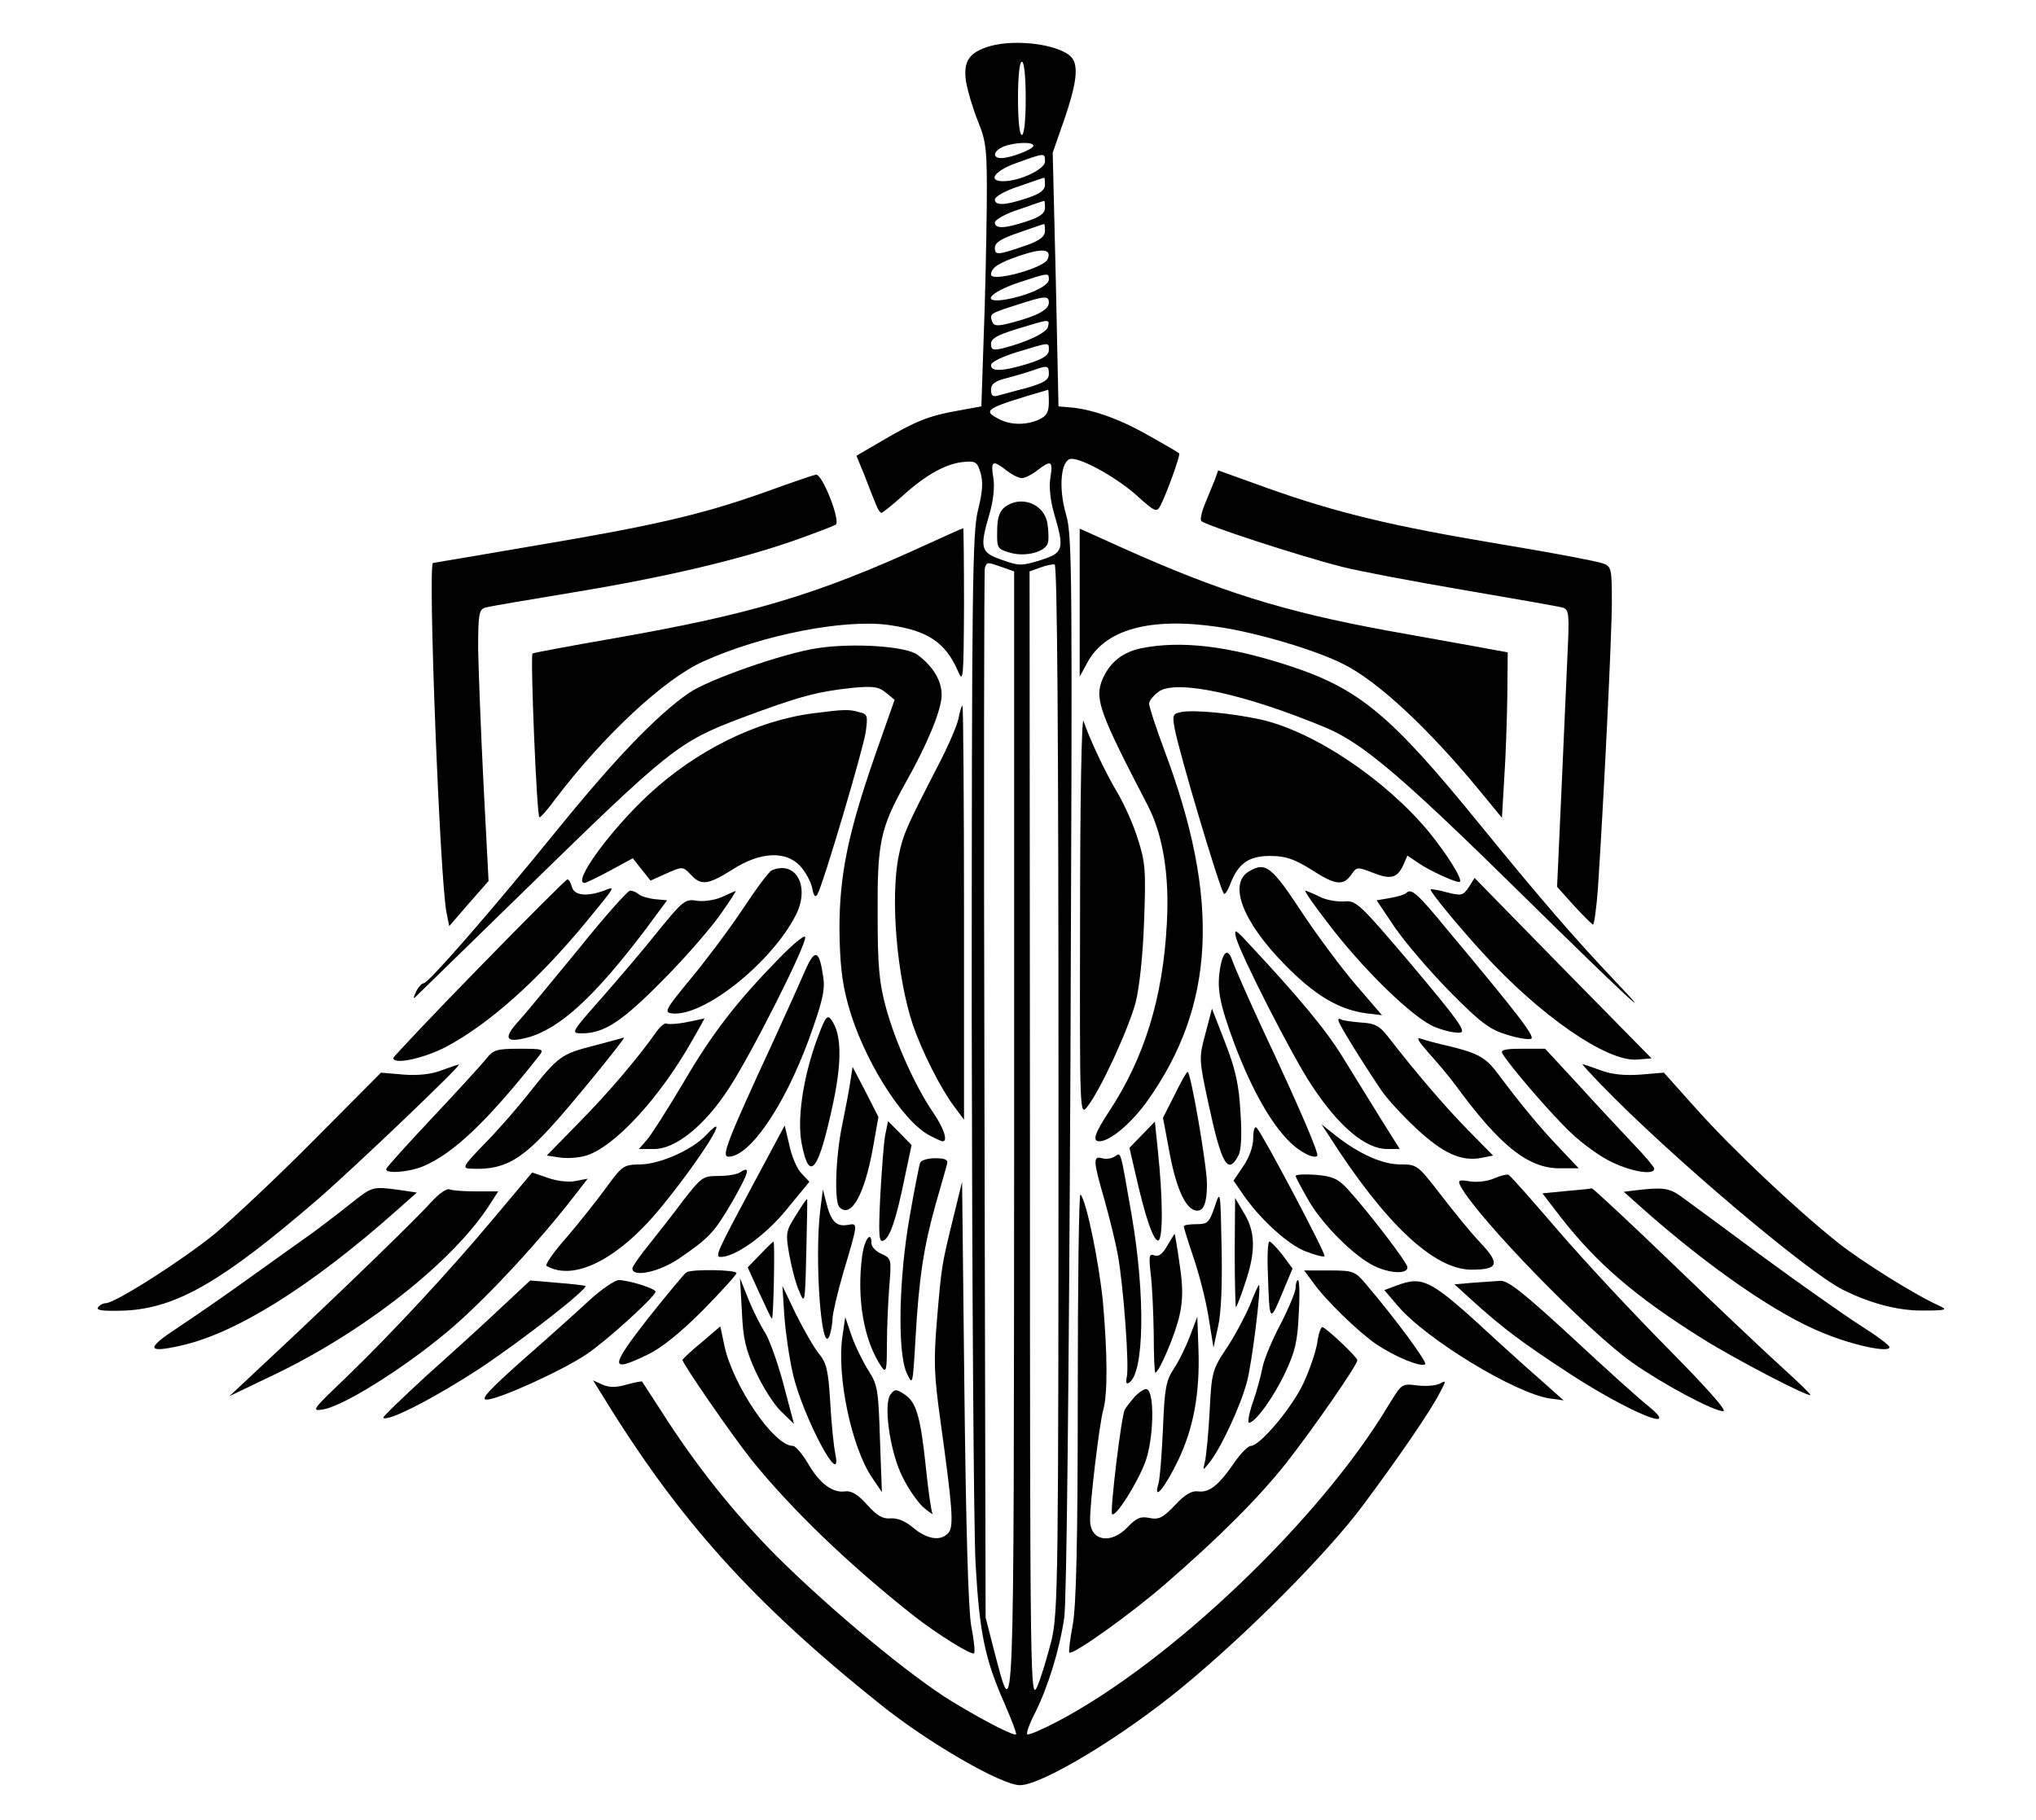 <?xml version="1.0" standalone="no"?>
<!DOCTYPE svg PUBLIC "-//W3C//DTD SVG 20010904//EN"
 "http://www.w3.org/TR/2001/REC-SVG-20010904/DTD/svg10.dtd">
<svg version="1.0" xmlns="http://www.w3.org/2000/svg"
 width="528pt" height="472pt" viewBox="0 0 528 472"
 preserveAspectRatio="xMidYMid meet">

<g transform="translate(0,472) scale(0.1,-0.1)"
fill="#000000" stroke="none">
<path d="M2566 4600 c-53 -16 -68 -39 -61 -90 4 -25 18 -72 31 -104 22 -55 24
-72 23 -220 -1 -89 -4 -242 -8 -341 l-6 -179 -60 -11 c-76 -13 -112 -28 -197
-78 l-67 -39 21 -51 c11 -29 24 -62 29 -74 5 -13 11 -23 15 -23 3 0 29 21 57
46 60 54 113 83 158 86 29 3 34 -1 42 -29 7 -23 5 -50 -7 -97 -14 -59 -16
-192 -16 -1318 1 -689 5 -1325 10 -1414 10 -178 24 -247 75 -362 18 -42 32
-78 30 -80 -5 -5 -75 30 -166 85 -108 66 -313 236 -455 377 -110 111 -208 233
-299 376 -27 41 -49 76 -50 77 0 1 -18 -2 -40 -8 -27 -8 -45 -8 -63 0 l-24 11
23 -37 c198 -324 391 -539 724 -805 125 -100 313 -208 360 -208 57 0 267 127
422 255 169 139 376 348 467 470 93 125 175 244 200 293 17 32 17 33 -1 23
-11 -5 -37 -7 -59 -4 -39 5 -39 4 -74 -53 -178 -297 -566 -666 -858 -819 -40
-21 -75 -36 -78 -33 -3 3 6 28 20 55 34 68 64 165 76 248 6 43 12 594 16 1435
5 1264 5 1370 -11 1424 -21 71 -14 146 14 146 30 0 119 -50 170 -96 46 -42 51
-43 60 -26 16 30 53 133 49 136 -1 2 -34 21 -73 43 -74 43 -146 70 -205 76
l-35 3 -7 329 -8 329 30 86 c30 87 37 134 22 157 -23 36 -144 54 -216 33z m94
-135 c0 -57 -4 -95 -10 -95 -6 0 -10 38 -10 95 0 57 4 95 10 95 6 0 10 -38 10
-95z m20 -123 c0 -9 -59 -32 -83 -32 -25 0 -21 19 6 30 28 11 77 13 77 2z m30
-41 c0 -20 -66 -51 -108 -51 -43 0 -22 28 36 48 72 26 72 26 72 3z m0 -60 c0
-14 -13 -24 -47 -35 -57 -19 -83 -20 -83 -3 0 7 28 23 63 34 34 12 63 22 65
22 1 1 2 -8 2 -18z m0 -60 c0 -14 -13 -24 -47 -35 -57 -19 -83 -20 -83 -3 0 7
28 23 63 34 34 12 63 22 65 22 1 1 2 -8 2 -18z m0 -60 c0 -14 -13 -24 -42 -35
-80 -28 -88 -29 -88 -9 0 14 16 24 63 40 34 12 63 22 65 22 1 1 2 -8 2 -18z
m7 -73 c-8 -23 -147 -61 -147 -40 1 18 19 30 75 49 59 20 83 17 72 -9z m3 -53
c0 -17 -55 -42 -113 -52 -64 -10 -42 18 34 44 79 26 79 26 79 8z m0 -60 c0
-18 -29 -34 -93 -51 -41 -11 -49 -10 -54 2 -7 20 -6 21 63 43 74 24 84 25 84
6z m-2 -62 c-3 -16 -56 -41 -120 -57 -23 -5 -28 -3 -28 12 0 14 16 23 68 39
85 26 84 26 80 6z m2 -61 c0 -13 -15 -23 -53 -35 -65 -20 -97 -22 -97 -4 0 8
29 22 68 34 86 26 82 26 82 5z m0 -62 c0 -15 -12 -23 -57 -36 -32 -8 -66 -18
-75 -20 -13 -4 -18 0 -18 15 0 15 10 23 43 31 23 6 53 15 67 20 37 13 40 12
40 -10z m0 -73 c0 -26 -6 -36 -25 -45 -33 -15 -74 -15 -104 1 -45 23 -37 28
127 76 1 1 2 -14 2 -32z m-110 -177 c14 -11 32 -20 40 -20 8 0 26 9 40 20 36
28 41 25 34 -19 -4 -24 0 -60 10 -94 27 -92 24 -101 -36 -120 -49 -15 -55 -15
-100 1 -55 19 -58 30 -32 119 10 34 14 70 10 94 -7 44 -2 47 34 19z m-11 -251
l31 -11 0 -1461 c-1 -1585 1 -1539 -52 -1338 l-22 86 -3 1354 c-2 745 -1 1361
1 1368 6 16 5 16 45 2z m146 -1350 c0 -1282 -1 -1358 -18 -1433 -11 -43 -27
-97 -37 -120 -18 -40 -19 -5 -19 1426 l-1 1466 28 10 c15 6 32 9 37 8 7 -2 10
-462 10 -1357z"/>
<path d="M2606 3405 c-14 -11 -20 -28 -20 -62 -1 -45 1 -47 32 -56 41 -13 96
2 100 27 2 10 1 33 -2 50 -9 50 -69 72 -110 41z"/>
<path d="M3151 3477 c-5 -12 -16 -39 -25 -61 -9 -21 -14 -42 -11 -47 7 -10
251 -90 365 -119 47 -12 191 -39 320 -61 129 -22 243 -42 253 -45 16 -5 17
-17 12 -122 -3 -64 -10 -226 -16 -360 l-11 -242 43 -48 c24 -26 46 -48 50 -50
3 -1 9 41 13 95 15 228 36 655 36 741 0 88 -1 93 -24 101 -13 5 -133 28 -267
50 -281 47 -422 81 -602 145 l-128 46 -8 -23z"/>
<path d="M1985 3444 c-163 -58 -287 -87 -597 -139 -145 -25 -264 -45 -265 -45
-14 0 18 -826 35 -907 l7 -35 51 59 51 58 -13 250 c-7 138 -13 296 -14 352 0
88 2 102 18 107 9 3 116 21 237 41 235 39 425 84 570 135 50 18 95 35 102 39
14 8 -34 132 -51 130 -6 -1 -65 -21 -131 -45z"/>
<path d="M2399 3306 c-279 -128 -450 -179 -804 -241 -115 -20 -212 -38 -214
-40 -6 -7 11 -425 18 -425 3 0 22 21 40 46 124 164 284 314 386 359 153 69
366 110 480 94 100 -14 147 -45 179 -119 14 -33 15 -22 16 168 0 111 -1 202
-2 202 -2 0 -46 -20 -99 -44z"/>
<path d="M2800 3157 l0 -192 19 35 c46 88 164 120 340 94 98 -14 254 -60 326
-97 88 -44 219 -166 350 -325 l60 -73 6 103 c4 57 7 153 8 214 l1 112 -87 16
c-49 9 -151 27 -228 41 -267 49 -432 101 -682 213 l-113 51 0 -192z"/>
<path d="M2120 3039 c-87 -13 -282 -81 -333 -116 -83 -57 -194 -173 -340 -353
-173 -213 -336 -400 -348 -400 -5 0 -14 -10 -20 -22 -6 -13 -8 -19 -3 -15 5 5
133 130 284 277 378 369 399 386 563 448 150 56 195 68 287 78 55 5 68 3 87
-12 l23 -19 -51 -145 c-70 -202 -92 -309 -92 -450 1 -85 6 -136 22 -194 37
-138 140 -304 212 -341 15 -8 30 -15 34 -15 14 0 2 36 -26 76 -45 66 -96 179
-121 269 -18 66 -22 108 -22 245 -1 185 7 222 72 339 57 101 92 186 94 226 1
38 -21 76 -63 107 -30 22 -165 31 -259 17z"/>
<path d="M2961 3039 c-50 -10 -83 -37 -102 -81 -21 -50 -8 -86 118 -328 39
-76 56 -180 49 -305 -10 -194 -59 -350 -150 -488 -37 -56 -44 -77 -25 -77 28
0 83 47 124 104 177 248 190 523 45 909 -22 59 -40 114 -40 122 0 8 12 22 26
32 48 31 223 -7 434 -95 96 -41 197 -127 510 -435 256 -252 359 -348 239 -222
-111 117 -199 220 -350 405 -234 288 -315 355 -501 415 -155 50 -275 64 -377
44z"/>
<path d="M2486 2858 c-3 -18 -27 -73 -53 -123 -82 -159 -91 -179 -102 -233
-23 -110 -5 -318 37 -442 24 -69 72 -164 106 -209 l26 -35 0 537 c0 295 -2
537 -4 537 -2 0 -7 -15 -10 -32z"/>
<path d="M2109 2870 c-147 -19 -303 -96 -427 -211 -100 -93 -199 -229 -166
-229 3 0 33 14 66 32 l59 32 23 -29 23 -29 42 19 c41 18 42 18 62 -3 27 -30
45 -27 109 13 71 46 138 49 175 9 13 -14 27 -39 31 -56 4 -23 9 -27 14 -17 15
26 118 374 125 420 6 43 5 47 -17 52 -26 8 -41 7 -119 -3z"/>
<path d="M3062 2873 c-20 -4 -22 -8 -16 -41 11 -62 118 -420 128 -430 3 -2 10
8 16 24 21 55 48 74 104 74 41 0 62 -8 106 -35 63 -41 83 -43 104 -14 14 21
16 21 55 6 47 -19 64 -15 80 19 l11 25 28 -19 c28 -20 103 -54 108 -49 7 7
-33 71 -81 130 -113 136 -298 260 -436 291 -74 16 -174 26 -207 19z"/>
<path d="M2801 2350 c-1 -524 -1 -525 19 -500 34 43 107 202 125 270 10 39 19
123 22 211 5 131 3 154 -16 212 -11 37 -35 90 -52 119 -33 55 -75 145 -89 188
-5 14 -9 -211 -9 -500z"/>
<path d="M2002 2463 c-7 -2 -41 -48 -76 -101 -36 -54 -97 -135 -136 -182 -62
-75 -68 -85 -50 -88 80 -13 260 129 324 255 37 73 1 142 -62 116z"/>
<path d="M3239 2460 c-54 -32 -17 -130 92 -241 78 -80 140 -117 211 -127 l42
-5 -68 79 c-37 43 -97 124 -134 179 -84 128 -99 141 -143 115z"/>
<path d="M1243 2211 c-123 -126 -223 -232 -223 -235 0 -18 76 -2 135 28 112
59 240 173 366 326 78 95 76 92 45 80 -44 -16 -77 -13 -83 10 -3 11 -8 20 -12
19 -3 0 -106 -103 -228 -228z"/>
<path d="M3809 2419 c-15 -22 -19 -23 -58 -13 -22 6 -41 9 -41 7 0 -8 71 -94
134 -163 149 -164 324 -285 402 -278 l37 3 -230 234 -229 234 -15 -24z"/>
<path d="M1504 2263 c-66 -80 -136 -166 -157 -189 -43 -47 -37 -60 21 -45 84
23 174 106 305 279 l57 77 -32 3 c-18 2 -37 8 -42 13 -6 5 -15 9 -22 9 -6 0
-65 -66 -130 -147z"/>
<path d="M1871 2393 c-19 -8 -48 -12 -65 -9 -29 5 -36 -1 -101 -81 -38 -48
-105 -126 -148 -175 -76 -86 -77 -88 -48 -88 58 0 105 31 211 139 58 58 124
135 148 169 24 34 42 62 40 61 -2 0 -18 -7 -37 -16z"/>
<path d="M3442 2328 c93 -123 225 -251 280 -272 25 -10 54 -16 65 -14 16 2 -7
34 -124 173 -139 164 -146 170 -178 167 -19 -1 -48 4 -64 13 -17 8 -33 15 -36
15 -3 0 22 -37 57 -82z"/>
<path d="M3647 2404 c-4 -4 -23 -10 -42 -13 l-35 -6 47 -70 c26 -38 90 -113
142 -166 82 -83 104 -99 150 -113 29 -9 57 -13 62 -10 10 6 -38 68 -218 283
-77 94 -93 108 -106 95z"/>
<path d="M3205 2290 c10 -42 146 -309 196 -384 70 -107 140 -166 196 -166 l33
0 -49 78 c-26 42 -70 113 -97 157 -42 70 -115 158 -247 299 -33 36 -37 38 -32
16z"/>
<path d="M2019 2233 c-111 -114 -172 -193 -248 -323 -41 -69 -83 -135 -94
-147 l-20 -23 40 0 c55 0 131 61 193 157 57 86 204 377 198 393 -2 6 -33 -20
-69 -57z"/>
<path d="M2089 2205 c-12 -28 -48 -108 -81 -180 -123 -266 -138 -305 -119
-305 55 0 144 130 207 300 37 101 44 133 39 165 -10 71 -21 76 -46 20z"/>
<path d="M3166 2219 c-12 -61 -5 -98 37 -211 44 -115 93 -202 142 -250 26 -26
62 -44 71 -36 5 6 -46 125 -139 323 -41 88 -77 171 -81 183 -10 31 -22 27 -30
-9z"/>
<path d="M3126 2039 c-17 -63 -17 -65 8 -182 34 -157 50 -185 77 -135 8 14 10
53 6 112 -4 71 -12 110 -39 180 l-35 90 -17 -65z"/>
<path d="M2115 2014 c-33 -95 -48 -197 -36 -260 20 -104 44 -72 82 107 23 110
21 178 -5 214 -11 15 -16 8 -41 -61z"/>
<path d="M1781 2069 c-24 -5 -47 -6 -52 -4 -4 3 -16 -6 -26 -20 -47 -67 -124
-158 -201 -236 l-84 -86 33 -5 c18 -3 48 -1 66 4 74 20 194 150 279 301 18 31
32 57 31 56 -1 -1 -22 -5 -46 -10z"/>
<path d="M3471 2073 c0 -8 62 -108 110 -179 14 -22 56 -67 92 -101 70 -65 117
-86 169 -76 l30 6 -65 66 c-59 60 -136 150 -208 243 -22 28 -34 34 -70 36 -23
2 -46 5 -51 8 -4 3 -8 2 -7 -3z"/>
<path d="M1540 2008 c-85 -22 -92 -27 -168 -123 -30 -38 -82 -98 -116 -132
-56 -58 -58 -63 -36 -64 82 -4 126 18 205 104 49 52 202 240 193 236 -2 -1
-37 -10 -78 -21z"/>
<path d="M3705 1989 c22 -24 54 -62 70 -84 115 -157 188 -215 269 -215 l50 0
-50 53 c-49 51 -102 115 -157 189 -33 45 -53 56 -126 74 -31 7 -65 16 -76 20
-14 5 -7 -6 20 -37z"/>
<path d="M1261 1974 c-12 -15 -74 -83 -139 -152 -64 -68 -118 -128 -120 -133
-6 -14 56 -10 95 6 79 33 168 118 302 288 12 16 9 17 -52 17 -59 0 -68 -3 -86
-26z"/>
<path d="M3896 1988 c20 -34 128 -159 178 -206 30 -29 79 -64 108 -77 53 -25
108 -33 108 -16 0 4 -25 34 -56 66 -30 32 -94 100 -141 152 l-86 93 -59 0
c-45 0 -57 -3 -52 -12z"/>
<path d="M1145 1944 c-26 -10 -60 -14 -99 -11 l-58 5 -172 -173 c-94 -95 -211
-205 -259 -245 -86 -70 -259 -180 -283 -180 -7 0 -16 -5 -20 -11 -5 -8 16 -10
72 -8 132 7 250 75 494 285 92 79 380 354 370 353 -3 0 -23 -7 -45 -15z"/>
<path d="M4153 1906 c176 -182 531 -483 626 -531 72 -36 145 -55 210 -54 57 0
63 2 41 12 -63 28 -202 115 -265 165 -111 89 -273 242 -365 345 l-85 95 -60
-5 c-41 -3 -74 0 -104 11 -24 9 -45 16 -47 16 -2 0 20 -24 49 -54z"/>
<path d="M2205 1914 c-3 -22 -13 -72 -21 -112 -17 -82 -21 -199 -7 -213 30
-30 65 32 87 155 l14 79 -33 65 -34 65 -6 -39z"/>
<path d="M3046 1880 l-30 -59 18 -96 c18 -93 43 -145 71 -145 17 0 25 22 25
68 1 43 -42 292 -50 292 -3 0 -18 -27 -34 -60z"/>
<path d="M2296 1778 c-4 -18 -9 -89 -13 -157 -5 -101 -4 -123 7 -119 17 5 34
54 56 163 l18 85 -30 31 -31 31 -7 -34z"/>
<path d="M2962 1777 l-33 -34 16 -69 c25 -111 47 -175 59 -171 12 4 12 106 -1
230 l-8 78 -33 -34z"/>
<path d="M1831 1776 c-35 -38 -121 -76 -171 -76 -44 -1 -46 -3 -90 -63 -25
-34 -71 -92 -103 -129 -32 -36 -54 -69 -50 -71 72 -42 189 18 300 155 102 125
186 260 114 184z"/>
<path d="M1953 1648 c-93 -174 -100 -188 -84 -188 38 0 116 56 170 122 l60 73
-20 21 c-12 12 -26 45 -32 74 l-12 51 -82 -153z"/>
<path d="M3250 1768 c0 -21 -10 -50 -26 -73 l-25 -37 26 -38 c44 -63 116 -129
162 -146 24 -9 45 -15 48 -12 5 4 -160 316 -176 333 -5 5 -9 -5 -9 -27z"/>
<path d="M3446 1775 c146 -229 273 -348 370 -348 70 0 75 15 23 70 -25 26 -71
83 -104 126 -58 75 -60 77 -103 77 -47 0 -105 26 -166 73 l-39 31 19 -29z"/>
<path d="M2890 1720 c-8 -5 -23 -7 -32 -4 -24 7 -23 -7 6 -107 13 -46 29 -111
35 -144 15 -84 30 -291 23 -317 -3 -14 -1 -19 6 -14 39 24 43 223 7 433 -31
178 -27 164 -45 153z"/>
<path d="M2386 1704 c-2 -6 -15 -70 -27 -140 -28 -158 -32 -350 -8 -404 16
-35 16 -34 23 85 9 162 22 243 52 350 14 50 28 97 30 106 3 11 -4 15 -31 15
-19 0 -36 -5 -39 -12z"/>
<path d="M1920 1680 c-8 -6 -34 -10 -57 -10 -40 0 -44 -3 -90 -62 -26 -35 -67
-87 -90 -116 -24 -29 -43 -57 -43 -62 0 -24 70 -9 121 26 79 54 91 67 139 149
43 76 47 92 20 75z"/>
<path d="M1286 1567 c-120 -144 -273 -308 -389 -420 -89 -85 -91 -88 -57 -82
58 11 231 122 341 219 95 84 220 220 309 335 l34 44 -31 -6 c-19 -4 -49 0 -72
8 l-41 14 -94 -112z"/>
<path d="M3360 1670 c0 -3 16 -33 35 -66 38 -64 119 -144 170 -168 40 -19 85
-21 85 -3 0 12 -99 141 -155 203 -25 27 -39 33 -82 37 -29 2 -53 1 -53 -3z"/>
<path d="M3875 1664 c-17 -8 -45 -11 -63 -8 -30 5 -32 3 -24 -13 46 -84 328
-374 445 -457 78 -55 210 -126 236 -126 11 0 -43 61 -144 163 -88 89 -216 226
-283 304 -67 78 -125 144 -130 146 -4 2 -20 -2 -37 -9z"/>
<path d="M2473 1565 c-31 -126 -31 -126 -43 -266 -9 -109 -8 -143 9 -265 31
-224 35 -272 21 -289 -19 -23 -55 -18 -91 12 -21 18 -41 26 -59 25 -20 -2 -35
6 -61 35 -24 27 -41 37 -57 35 -33 -5 -67 21 -97 73 -15 25 -32 45 -39 45 -49
0 -154 155 -177 258 l-11 52 -49 -42 c-27 -22 -49 -43 -49 -45 0 -10 128 -195
178 -258 103 -128 251 -271 422 -406 60 -47 150 -103 156 -97 3 3 0 34 -7 69
-8 41 -14 260 -18 609 l-6 545 -22 -90z"/>
<path d="M909 1598 c-30 -24 -72 -56 -95 -73 -23 -16 -95 -68 -161 -115 -65
-47 -152 -107 -193 -134 -82 -54 -80 -66 9 -46 143 32 337 153 559 350 l53 47
-47 7 c-69 9 -68 9 -125 -36z"/>
<path d="M1117 1601 c-40 -45 -247 -245 -412 -399 l-110 -103 100 48 c244 114
482 301 577 452 l20 31 -55 0 c-31 0 -62 2 -70 5 -8 4 -28 -10 -50 -34z"/>
<path d="M4062 1631 l-62 -6 46 -60 c94 -121 195 -208 369 -317 88 -55 275
-152 280 -146 1 2 -32 34 -74 72 -42 38 -169 158 -283 268 -113 109 -208 197
-210 196 -1 -1 -31 -4 -66 -7z"/>
<path d="M4243 1633 l-32 -4 47 -42 c176 -156 353 -278 472 -325 78 -32 170
-51 170 -36 0 5 -35 31 -78 58 -42 27 -157 108 -255 180 -97 72 -191 141 -209
154 -30 21 -46 23 -115 15z"/>
<path d="M2127 1580 c-15 -126 3 -378 24 -325 4 11 8 32 8 46 1 15 13 67 27
115 40 135 40 132 12 127 -29 -5 -43 9 -55 57 l-9 35 -7 -55z"/>
<path d="M2795 1102 c0 -383 -4 -546 -13 -596 -7 -37 -11 -70 -9 -72 8 -8 157
98 247 176 140 121 244 225 316 316 72 92 184 254 184 266 0 8 -76 80 -90 86
-4 2 -11 -17 -14 -41 -4 -24 -20 -71 -36 -105 -30 -64 -113 -162 -136 -162 -7
0 -26 -19 -42 -42 -41 -60 -66 -80 -95 -76 -17 2 -34 -8 -60 -36 -31 -32 -41
-38 -66 -33 -23 5 -34 0 -57 -24 -43 -45 -96 -36 -97 17 -1 44 24 251 34 287
12 42 11 148 -1 283 -11 106 -43 261 -58 276 -4 4 -7 -230 -7 -520z"/>
<path d="M3150 1590 c-14 -41 -18 -45 -47 -45 -18 0 -33 -2 -33 -6 0 -3 11
-39 25 -80 14 -41 32 -110 39 -154 l13 -80 12 55 c8 34 11 111 9 205 -3 149
-3 150 -18 105z"/>
<path d="M2064 1568 c-26 -41 -27 -46 -17 -103 6 -33 17 -76 26 -95 14 -34 15
-30 18 103 2 75 3 137 2 137 -2 0 -15 -19 -29 -42z"/>
<path d="M3202 1472 c0 -78 2 -142 3 -142 2 0 13 28 24 62 28 82 27 133 -3
182 l-23 39 -1 -141z"/>
<path d="M3027 1489 c-12 -21 -22 -29 -33 -25 -14 5 -15 -1 -10 -47 4 -29 7
-99 8 -155 0 -56 2 -102 4 -102 10 0 53 102 63 149 9 41 9 74 0 133 -6 43 -12
78 -13 78 0 0 -9 -14 -19 -31z"/>
<path d="M2236 1464 c-15 -112 4 -221 50 -289 12 -17 14 -10 14 56 0 42 3 109
6 150 6 73 6 75 -20 87 -14 6 -26 18 -26 27 0 35 -18 11 -24 -31z"/>
<path d="M1972 1467 l-33 -34 30 -66 c17 -37 31 -67 33 -67 4 0 8 200 4 200
-1 0 -17 -15 -34 -33z"/>
<path d="M3288 1418 c4 -128 5 -129 36 -55 l28 67 -26 35 c-15 19 -30 35 -34
35 -4 0 -6 -37 -4 -82z"/>
<path d="M1780 1420 c-5 -3 -50 -57 -100 -120 -99 -127 -99 -141 -2 -94 38 18
86 57 145 116 48 49 87 92 87 96 0 9 -116 11 -130 2z"/>
<path d="M3403 1397 c32 -47 119 -131 167 -164 50 -33 116 -60 126 -51 5 6
-75 115 -154 208 -28 33 -33 35 -95 35 l-65 0 21 -28z"/>
<path d="M1300 1329 c-41 -39 -128 -118 -193 -176 -64 -59 -115 -108 -113
-110 11 -12 136 53 252 129 115 77 280 206 272 213 -2 1 -34 5 -73 8 l-70 6
-75 -70z"/>
<path d="M1530 1349 c-30 -28 -108 -98 -173 -155 -90 -80 -112 -104 -95 -104
31 0 202 78 261 119 53 36 177 149 177 161 0 8 -70 30 -96 30 -11 -1 -44 -24
-74 -51z"/>
<path d="M1924 1318 c3 -71 10 -99 36 -156 18 -39 47 -85 66 -103 l33 -32 -28
106 c-16 59 -38 119 -49 134 -10 16 -29 53 -41 83 l-22 55 5 -87z"/>
<path d="M3360 1380 c0 -10 -18 -53 -39 -94 -22 -41 -43 -92 -47 -113 -4 -21
-15 -62 -25 -90 -10 -29 -14 -53 -10 -53 16 0 64 66 94 130 25 53 32 80 35
152 3 49 2 88 -2 88 -3 0 -6 -9 -6 -20z"/>
<path d="M3622 1386 l-32 -12 35 -41 c74 -87 305 -227 394 -240 l36 -5 -55 49
c-30 26 -82 73 -115 103 -175 162 -192 172 -263 146z"/>
<path d="M3818 1393 l-46 -4 46 -42 c76 -69 130 -110 253 -190 152 -99 294
-158 204 -84 -22 17 -112 98 -200 180 -125 115 -165 147 -185 145 -14 -1 -46
-3 -72 -5z"/>
<path d="M3241 1334 c-13 -30 -40 -81 -61 -112 -36 -54 -38 -62 -43 -162 -3
-58 -9 -116 -12 -130 -6 -25 -6 -25 10 -5 30 36 83 150 99 212 13 50 37 242
31 250 -1 2 -12 -22 -24 -53z"/>
<path d="M2034 1308 c3 -43 13 -111 22 -150 25 -111 131 -310 110 -207 -4 19
-10 78 -13 133 -5 84 -10 102 -30 126 -13 16 -39 62 -59 102 l-35 73 5 -77z"/>
<path d="M2185 1256 c-16 -103 23 -290 77 -369 l25 -37 -5 138 c-4 126 -6 140
-29 176 -14 22 -34 62 -44 90 l-17 50 -7 -48z"/>
<path d="M3086 1255 c-10 -27 -29 -66 -42 -85 -20 -31 -24 -50 -28 -155 -3
-66 -8 -131 -12 -144 -14 -47 17 -10 51 61 40 83 57 174 53 288 l-3 85 -19
-50z"/>
<path d="M2310 1104 c-19 -22 -4 -138 26 -205 14 -32 40 -70 56 -86 17 -15 29
-23 26 -18 -3 6 -11 60 -17 120 -14 133 -25 169 -56 189 -20 13 -25 14 -35 0z"/>
<path d="M2943 1098 c-11 -13 -23 -28 -26 -34 -9 -15 -39 -265 -33 -271 9 -9
65 79 86 135 22 59 25 182 4 189 -5 2 -19 -7 -31 -19z"/>
</g>
</svg>
